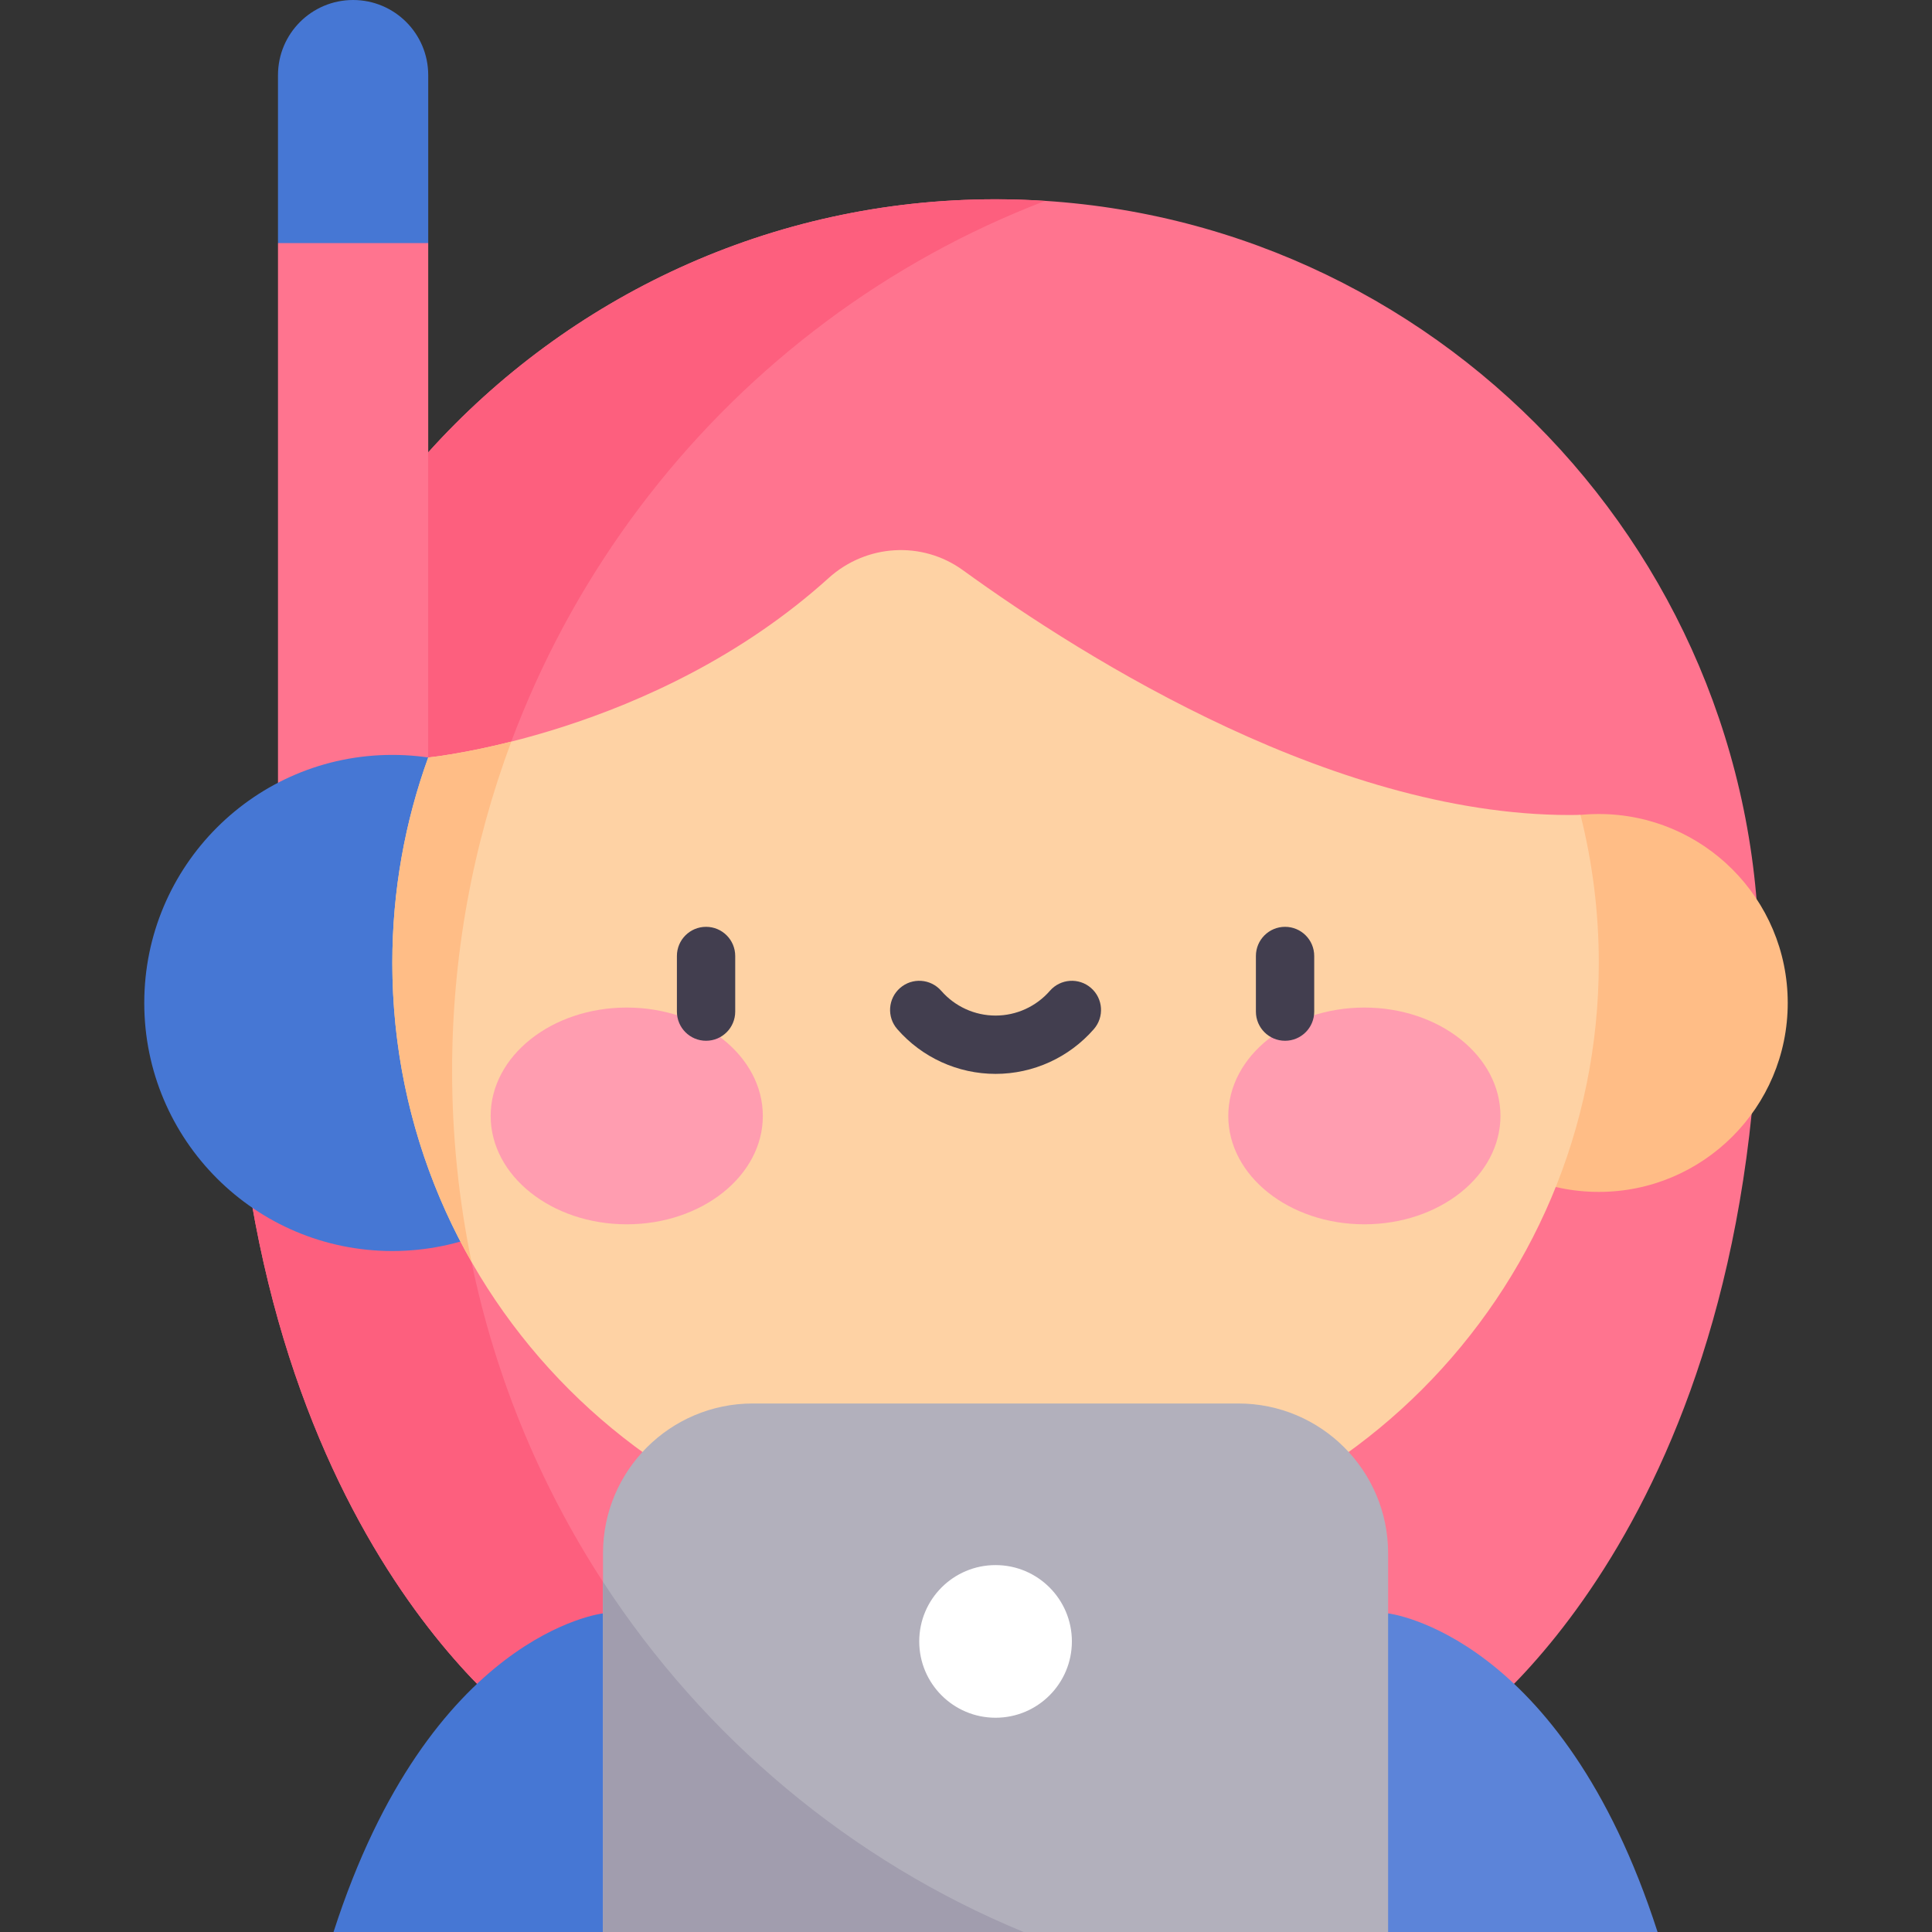 <svg id="Capa_1" enable-background="new 0 0 497 497" height="512" viewBox="0 0 497 497" width="512" xmlns="http://www.w3.org/2000/svg"><rect x="0" y="0" width="497" height="497" fill="#333333" stroke="none"/><g><path d="m110.157 228.151v19.543h342.38c0-108.314-88.119-196.433-196.432-196.433-57.868 0-109.966 25.159-145.947 65.106v111.784z" fill="#ff748f"/><path d="m90.834 0c-10.671 0-19.322 8.651-19.322 19.323v43.211l19.323 20.734 19.323-20.734v-43.211c-.001-10.672-8.652-19.323-19.324-19.323z" fill="#4677d4"/><path d="m59.672 247.695c0 145.127 76.312 197.243 76.312 197.243h240.241s76.312-52.116 76.312-197.243z" fill="#ff748f"/><circle cx="411.283" cy="258.008" fill="#ffbd86" r="48.605"/><path d="m71.512 62.534h38.645v165.618h-38.645z" fill="#ff748f"/><path d="m116.302 275.443c0-9.387.551-18.643 1.589-27.748h-58.219c0 145.127 76.312 197.243 76.312 197.243h49.798c-42.912-43.298-69.48-103.247-69.48-169.495z" fill="#fd5f7e"/><path d="m268.854 51.687c-4.217-.271-8.466-.425-12.75-.425-57.868 0-109.966 25.159-145.947 65.106v111.784 19.543h7.734c10.276-90.169 69.999-165.043 150.963-196.008z" fill="#fd5f7e"/><circle cx="100.925" cy="258.008" fill="#4677d4" r="63.813"/><path d="m247.712 146.685c-10.532-7.632-24.885-6.715-34.537 2.004-44.817 40.482-103.018 46.174-103.018 46.174-5.971 16.491-9.232 34.28-9.232 52.833 0 85.703 69.476 155.179 155.179 155.179s155.179-69.476 155.179-155.179c0-13.134-1.639-25.884-4.71-38.064-61.577 1.274-127.434-40.173-158.861-62.947z" fill="#fed2a4"/><g><g><g><ellipse cx="161.229" cy="287.069" fill="#ff9db0" rx="35.007" ry="27.878"/></g><g><ellipse cx="350.979" cy="287.069" fill="#ff9db0" rx="35.007" ry="27.878"/></g></g></g><g><path d="m181.631 267.733c-4.143 0-7.5-3.358-7.5-7.5v-14.311c0-4.142 3.357-7.5 7.5-7.5s7.5 3.358 7.5 7.5v14.311c0 4.142-3.358 7.5-7.5 7.5z" fill="#423e4f"/></g><g><path d="m330.577 267.733c-4.143 0-7.5-3.358-7.5-7.5v-14.311c0-4.142 3.357-7.5 7.5-7.5s7.5 3.358 7.5 7.5v14.311c0 4.142-3.357 7.5-7.5 7.5z" fill="#423e4f"/></g><g><path d="m256.104 276.251c-9.692 0-18.91-4.198-25.289-11.517-2.722-3.123-2.396-7.86.727-10.582 3.122-2.721 7.859-2.396 10.582.726 3.529 4.05 8.625 6.373 13.98 6.373s10.451-2.323 13.979-6.372c2.72-3.124 7.459-3.448 10.581-.728 3.123 2.721 3.449 7.459.728 10.582-6.377 7.32-15.594 11.518-25.288 11.518z" fill="#423e4f"/></g><path d="m426.403 496.998h-130.45v-81.96h61.14s44.53 5.02 69.31 81.96z" fill="#5c84d9"/><path d="m295.953 415.038v81.96h-210.15c24.78-76.94 69.32-81.96 69.32-81.96z" fill="#4677d4"/><path d="m318.545 361.041h-124.882c-21.287 0-38.543 17.256-38.543 38.543v97.416h201.967v-97.416c.001-21.287-17.255-38.543-38.542-38.543z" fill="#b2b0bc"/><circle cx="256.104" cy="422.248" fill="#fff" r="19.634"/><path d="m155.12 406.903v90.097h108.2c-44.436-18.315-82.113-49.981-108.2-90.097z" fill="#a19dae"/><path d="m116.302 275.443c0-29.814 5.396-58.345 15.225-84.666-12.925 3.257-21.37 4.085-21.37 4.085-5.971 16.491-9.232 34.28-9.232 52.833 0 27.987 7.412 54.242 20.376 76.914-3.27-15.87-4.999-32.312-4.999-49.166z" fill="#ffbd86"/></g></svg>